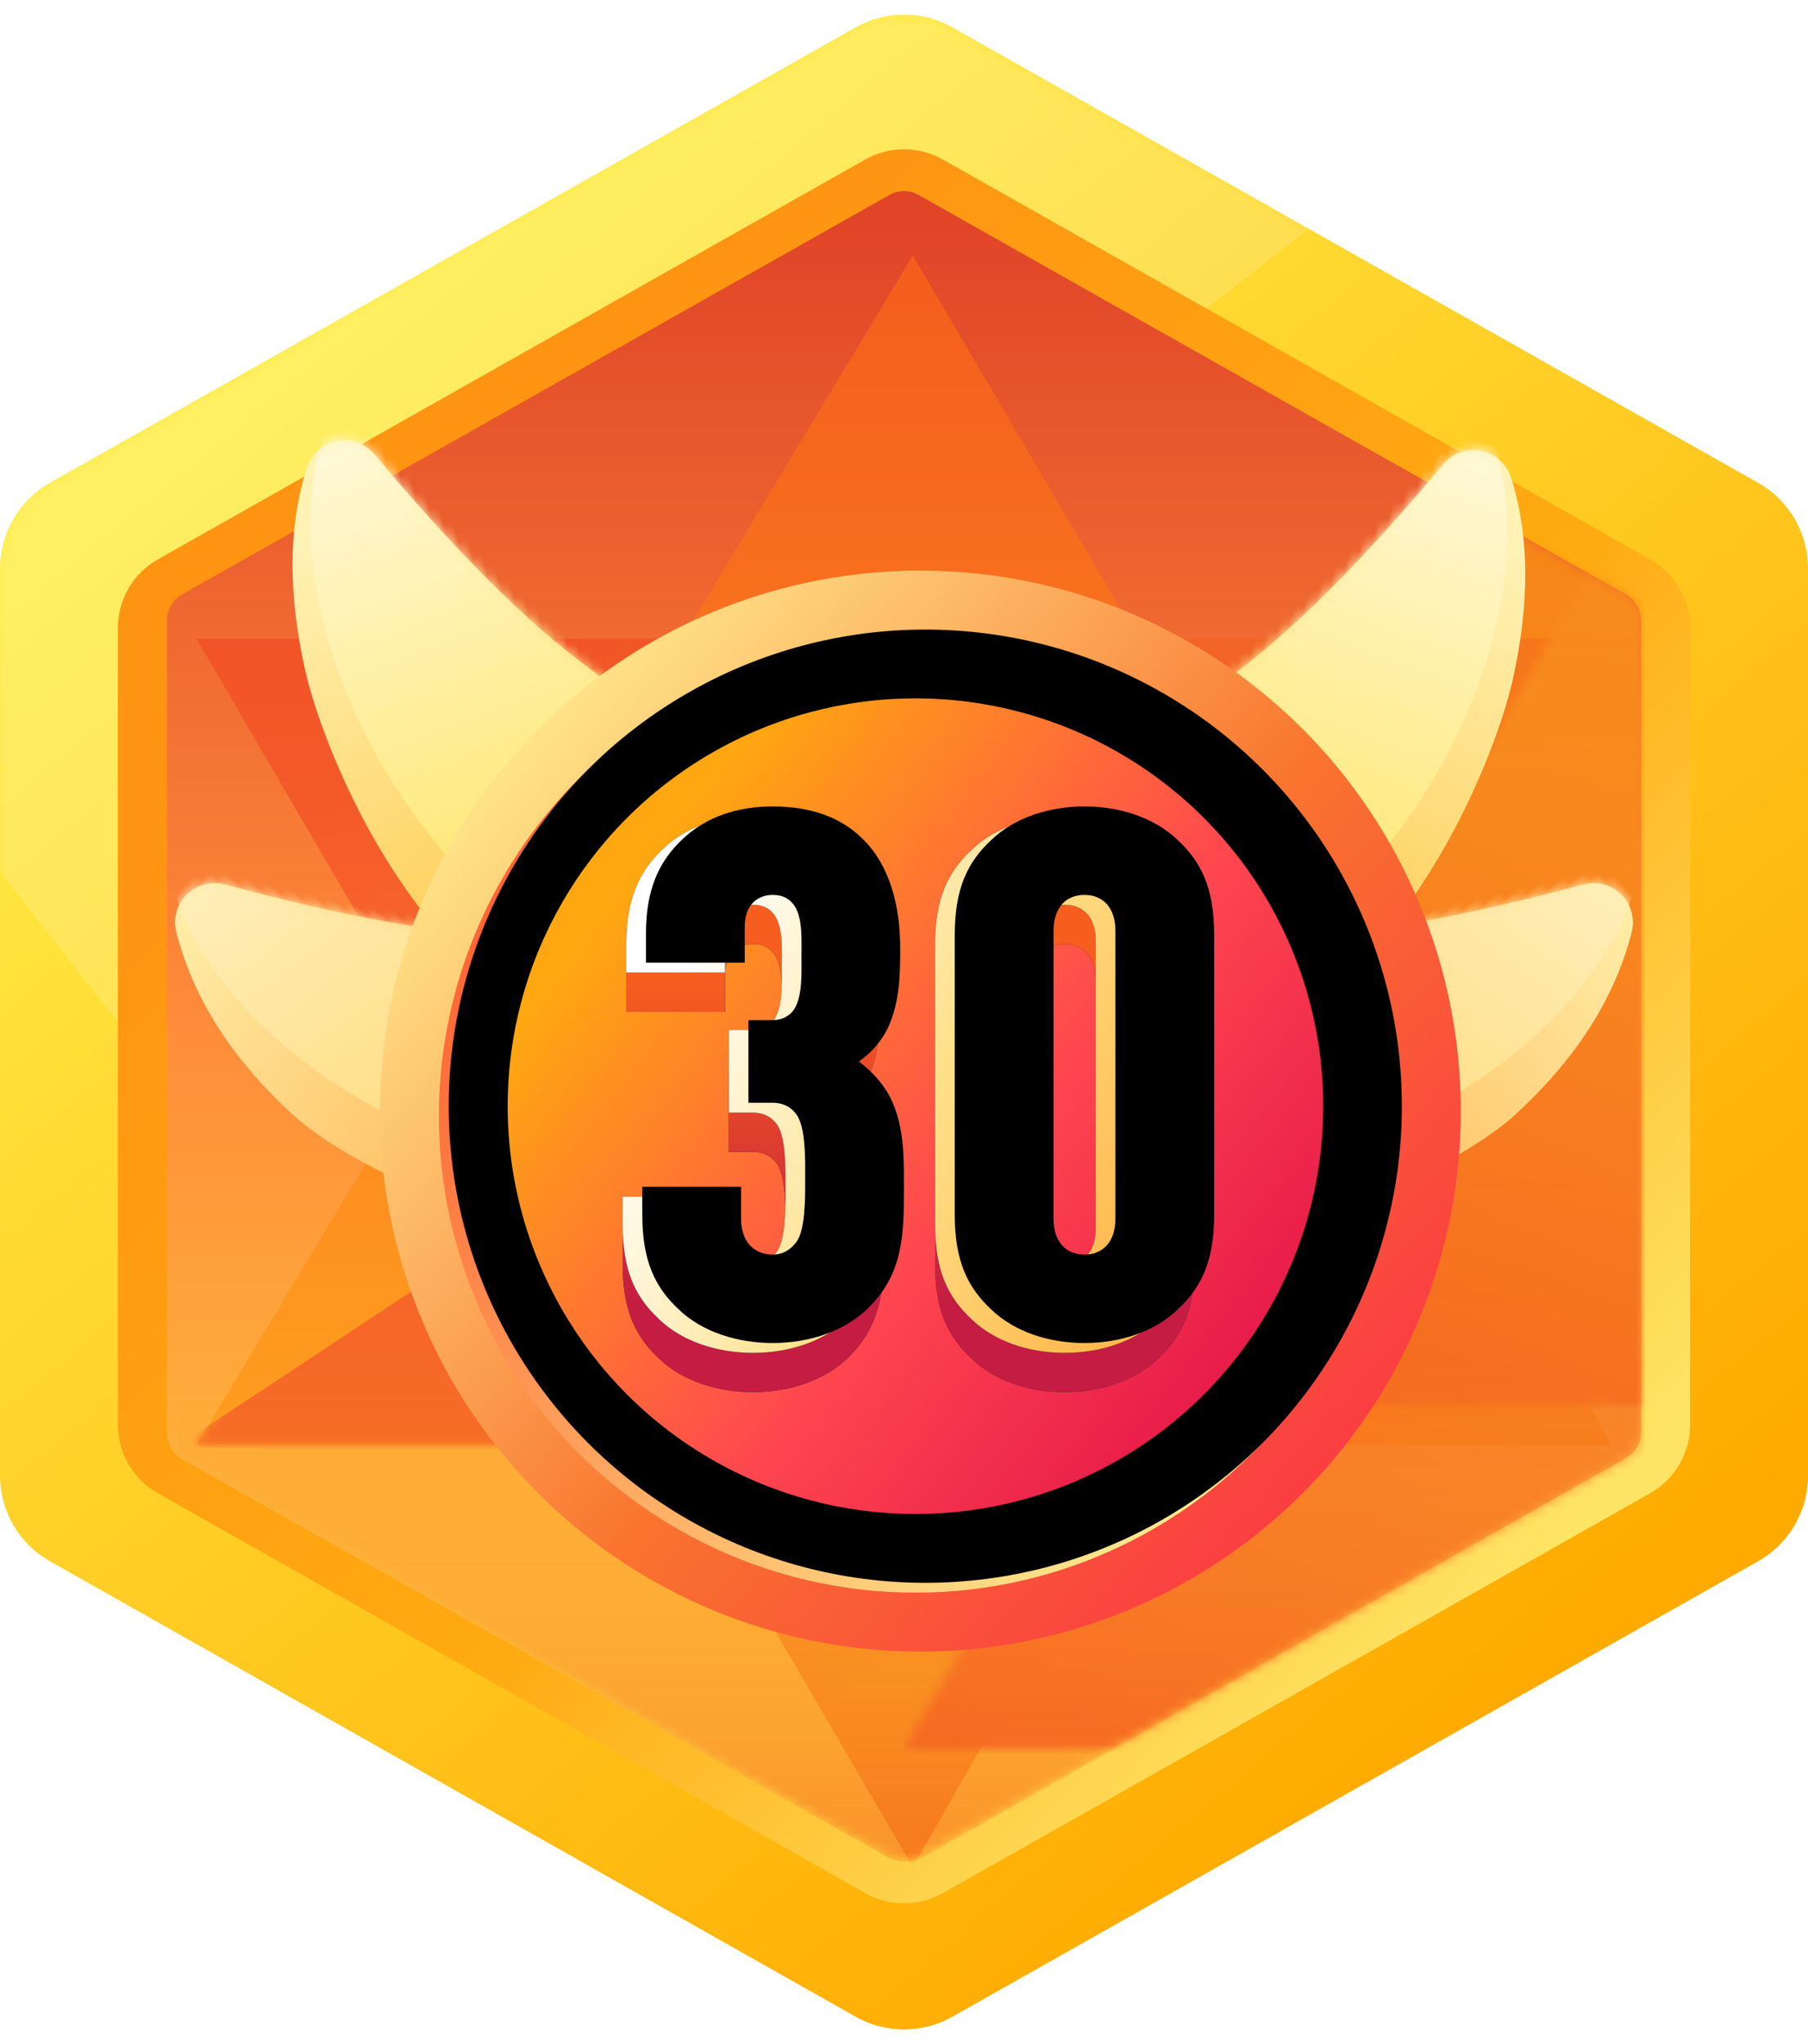<svg xmlns:xlink="http://www.w3.org/1999/xlink" xmlns="http://www.w3.org/2000/svg" version="1.1" viewBox="0 0 184 208" height="208px" width="184px">
    <title>12.满勤成就</title>
    <defs>
        <linearGradient id="linearGradient-1" y2="14.032%" x2="22.157%" y1="88.062%" x1="76.782%">
            <stop offset="0%" stop-color="#FFAA00"></stop>
            <stop offset="100%" stop-color="#FFEC45"></stop>
        </linearGradient>
        <path id="path-2" d="M96.921,2.781 L178.921,49.129 C182.059,50.903 184,54.229 184,57.835 L184,150.165 C184,153.771 182.059,157.097 178.921,158.871 L96.921,205.219 C93.867,206.945 90.133,206.945 87.079,205.219 L5.079,158.871 C1.941,157.097 0,153.771 0,150.165 L0,57.835 C0,54.229 1.941,50.903 5.079,49.129 L87.079,2.781 C90.133,1.055 93.867,1.055 96.921,2.781 Z"></path>
        <filter id="filter-4" filterUnits="objectBoundingBox" height="190.0%" width="181.4%" y="-45.0%" x="-40.7%">
            <feGaussianBlur in="SourceGraphic" stdDeviation="22"></feGaussianBlur>
        </filter>
        <linearGradient id="linearGradient-5" y2="18.169%" x2="23.96%" y1="84.773%" x1="85.496%">
            <stop offset="0%" stop-color="#FEE464"></stop>
            <stop offset="45.017%" stop-color="#FFAA11"></stop>
            <stop offset="100%" stop-color="#FF9413"></stop>
        </linearGradient>
        <linearGradient id="linearGradient-6" y2="2.705%" x2="50%" y1="113.506%" x1="50.35%">
            <stop offset="0%" stop-color="#FFE658"></stop>
            <stop offset="50.497%" stop-color="#F09715"></stop>
            <stop offset="100%" stop-color="#EA6E14"></stop>
            <stop offset="100%" stop-color="#F46701"></stop>
        </linearGradient>
        <path id="path-7" d="M81.968,7.112 L152.968,47.243 C154.224,47.953 155,49.283 155,50.725 L155,131.168 C155,132.611 154.224,133.941 152.968,134.651 L81.968,174.781 C80.747,175.471 79.253,175.471 78.032,174.781 L7.032,134.651 C5.776,133.941 5,132.611 5,131.168 L5,50.725 C5,49.283 5.776,47.953 7.032,47.243 L78.032,7.112 C79.253,6.422 80.747,6.422 81.968,7.112 Z"></path>
        <linearGradient id="linearGradient-9" y2="2.705%" x2="50%" y1="100%" x1="50%">
            <stop offset="0%" stop-color="#FDD13C"></stop>
            <stop offset="50.975%" stop-color="#FF8D3A"></stop>
            <stop offset="100%" stop-color="#E04528"></stop>
        </linearGradient>
        <path id="path-10" d="M81.475,5.833 L153.475,46.484 C154.417,47.016 155,48.015 155,49.097 L155,131.752 C155,132.834 154.418,133.831 153.476,134.364 L81.474,175.06 C80.559,175.578 79.44,175.578 78.525,175.062 L6.527,134.484 C5.584,133.952 5,132.953 5,131.87 L5,49.097 C5,48.015 5.583,47.016 6.525,46.484 L78.525,5.833 C79.44,5.316 80.56,5.316 81.475,5.833 Z"></path>
        <linearGradient id="linearGradient-12" y2="0%" x2="59.805%" y1="145.317%" x1="59.805%">
            <stop offset="0%" stop-color="#FDA406"></stop>
            <stop offset="100%" stop-color="#FF6B16"></stop>
        </linearGradient>
        <polygon points="72.898 0.916 144 121.916 1.8933005e-12 121.916" id="path-13"></polygon>
        <linearGradient id="linearGradient-15" y2="18.328%" x2="49.257%" y1="100%" x1="45.291%">
            <stop offset="0%" stop-color="#F03E1B"></stop>
            <stop offset="100%" stop-color="#FDA406"></stop>
        </linearGradient>
        <linearGradient id="linearGradient-16" y2="45.96%" x2="47.491%" y1="56.378%" x1="34.1%">
            <stop offset="0%" stop-color="#F03E1B"></stop>
            <stop offset="100%" stop-color="#FDA406"></stop>
        </linearGradient>
        <linearGradient id="linearGradient-17" y2="20.304%" x2="53.524%" y1="78.974%" x1="0%">
            <stop offset="0%" stop-color="#F34422"></stop>
            <stop offset="100%" stop-color="#F68818"></stop>
        </linearGradient>
        <polygon points="72.898 0.916 144 125.916 1.8933005e-12 125.916" id="path-18"></polygon>
        <linearGradient id="linearGradient-20" y2="15.997%" x2="64.809%" y1="100%" x1="45.291%">
            <stop offset="0%" stop-color="#F03E1B"></stop>
            <stop offset="100%" stop-color="#F88E1F"></stop>
        </linearGradient>
        <linearGradient id="linearGradient-21" y2="93.025%" x2="50%" y1="11.636%" x1="50%">
            <stop offset="0%" stop-opacity="0" stop-color="#FEA019"></stop>
            <stop offset="100%" stop-color="#F53611"></stop>
        </linearGradient>
        <linearGradient id="linearGradient-22" y2="76.093%" x2="52.636%" y1="0%" x1="50%">
            <stop offset="0%" stop-color="#FFEDA7"></stop>
            <stop offset="100%" stop-color="#FFA538"></stop>
        </linearGradient>
        <path id="path-23" d="M13.507,5.545 C13.882,6.35 14.255,7.142 14.627,7.92 L15.366,9.456 L15.366,9.456 L16.101,10.956 C16.344,11.449 16.588,11.936 16.83,12.417 L17.554,13.842 C18.034,14.779 18.512,15.692 18.986,16.579 L19.694,17.891 C19.929,18.323 20.163,18.748 20.397,19.166 L21.094,20.404 L21.094,20.404 L21.787,21.604 C23.741,24.952 25.633,27.85 27.461,30.298 C32.475,37.011 37.418,42.618 42.29,47.118 L30.181,82.001 L29.086,80.872 L29.086,80.872 L27.491,79.214 L27.491,79.214 L25.956,77.596 L25.956,77.596 L24.966,76.541 L24.966,76.541 L24.001,75.504 L24.001,75.504 L23.063,74.485 L23.063,74.485 L22.152,73.484 L22.152,73.484 L21.266,72.502 L21.266,72.502 L20.407,71.539 L20.407,71.539 L19.574,70.593 L19.574,70.593 L18.767,69.666 L18.767,69.666 L17.987,68.757 L17.987,68.757 L17.233,67.867 L17.233,67.867 L16.505,66.995 L16.505,66.995 L15.804,66.141 C15.689,66 15.575,65.86 15.463,65.721 L14.8,64.895 L14.8,64.895 L14.165,64.087 L14.165,64.087 L13.555,63.297 L13.555,63.297 L12.972,62.526 L12.972,62.526 L12.414,61.773 L12.414,61.773 L11.884,61.039 L11.884,61.039 L11.379,60.322 C11.215,60.087 11.056,59.854 10.901,59.624 L10.449,58.945 C10.303,58.721 10.161,58.501 10.023,58.284 L9.624,57.641 C9.431,57.324 9.247,57.014 9.074,56.711 L8.74,56.114 L8.74,56.114 C6.111,51.293 4.068,46.125 2.62,41.318 L2.309,40.256 C2.107,39.553 1.919,38.858 1.744,38.175 L1.491,37.159 C1.329,36.488 1.18,35.829 1.045,35.185 L0.851,34.231 C0.82,34.074 0.79,33.918 0.761,33.763 L0.597,32.845 C0.135,30.131 -0.06,27.776 0.016,25.989 C0.361,17.799 2.459,10.923 6.308,5.359 L6.633,4.898 C7.922,3.104 10.422,2.695 12.216,3.985 C12.703,4.335 13.105,4.79 13.391,5.315 L13.507,5.545 Z"></path>
        <linearGradient id="linearGradient-25" y2="52.388%" x2="32.622%" y1="1.42108547e-12%" x1="43.288%">
            <stop offset="0%" stop-color="#FFF9DD"></stop>
            <stop offset="100%" stop-color="#FFE08A"></stop>
        </linearGradient>
        <linearGradient id="linearGradient-26" y2="67.842%" x2="50%" y1="7.58%" x1="42.569%">
            <stop offset="0%" stop-color="#FFF2B5"></stop>
            <stop offset="100%" stop-color="#FFCB50"></stop>
        </linearGradient>
        <path id="path-27" d="M12.52,5.705 C12.768,6.239 13.016,6.766 13.263,7.287 L14.001,8.831 L14.001,8.831 L14.734,10.338 L14.734,10.338 L15.462,11.808 C15.582,12.05 15.703,12.29 15.823,12.529 L16.543,13.944 C16.663,14.176 16.782,14.408 16.901,14.637 L17.613,15.996 C17.968,16.667 18.321,17.323 18.672,17.966 L19.371,19.232 L19.371,19.232 L20.065,20.462 C20.295,20.866 20.525,21.263 20.754,21.654 L21.437,22.81 C21.551,23 21.664,23.188 21.777,23.374 L22.453,24.474 C23.799,26.637 25.114,28.579 26.398,30.298 C31.412,37.011 36.355,42.618 41.227,47.118 L27.647,83.092 L26.605,81.88 L26.605,81.88 L25.088,80.102 L25.088,80.102 L23.626,78.372 L23.626,78.372 L22.683,77.245 L22.683,77.245 L21.764,76.139 L21.764,76.139 L20.87,75.054 L20.87,75.054 L19.575,73.467 L19.575,73.467 L18.335,71.927 L18.335,71.927 L17.152,70.435 L17.152,70.435 L16.393,69.467 L16.393,69.467 L15.66,68.519 L15.66,68.519 L14.951,67.593 L14.951,67.593 L13.934,66.244 L13.934,66.244 L13.287,65.371 L13.287,65.371 L12.664,64.519 L12.664,64.519 L12.066,63.689 L12.066,63.689 L11.493,62.879 C11.4,62.746 11.307,62.614 11.216,62.482 L10.68,61.704 L10.68,61.704 L10.169,60.948 L10.169,60.948 L9.682,60.212 C9.603,60.092 9.525,59.972 9.448,59.853 L8.998,59.149 L8.998,59.149 L8.574,58.466 L8.574,58.466 L8.173,57.805 C8.044,57.588 7.919,57.375 7.798,57.165 L7.447,56.546 C7.391,56.444 7.335,56.344 7.281,56.244 C4.494,51.135 2.68,45.403 1.559,40.107 L1.344,39.054 L1.344,39.054 L1.147,38.015 L1.147,38.015 L0.968,36.99 C0.797,35.975 0.651,34.984 0.529,34.029 L0.415,33.085 L0.415,33.085 L0.316,32.166 L0.316,32.166 L0.231,31.273 C0.218,31.127 0.206,30.982 0.194,30.838 L0.13,29.989 L0.13,29.989 L0.079,29.171 C0.072,29.038 0.065,28.905 0.059,28.775 L0.027,28.008 L0.027,28.008 L0.008,27.277 C0.006,27.158 0.004,27.041 0.003,26.925 L0,26.252 C0.001,26.143 0.002,26.036 0.003,25.93 L0.017,25.319 C0.02,25.22 0.024,25.124 0.028,25.029 C0.357,17.234 2.095,10.787 5.242,5.689 L5.532,5.229 C6.729,3.372 9.204,2.837 11.061,4.033 C11.625,4.397 12.087,4.895 12.407,5.481 L12.52,5.705 Z"></path>
        <linearGradient id="linearGradient-29" y2="58.171%" x2="45.461%" y1="9.908%" x1="42.097%">
            <stop offset="0%" stop-color="#FFFAE3"></stop>
            <stop offset="100%" stop-color="#FFEA81"></stop>
        </linearGradient>
        <path id="path-30" d="M13.507,5.545 C13.882,6.35 14.255,7.142 14.627,7.92 L15.366,9.456 L15.366,9.456 L16.101,10.956 C16.344,11.449 16.588,11.936 16.83,12.417 L17.554,13.842 C18.034,14.779 18.512,15.692 18.986,16.579 L19.694,17.891 C19.929,18.323 20.163,18.748 20.397,19.166 L21.094,20.404 L21.094,20.404 L21.787,21.604 C23.741,24.952 25.633,27.85 27.461,30.298 C32.475,37.011 37.418,42.618 42.29,47.118 L30.181,82.001 L29.086,80.872 L29.086,80.872 L27.491,79.214 L27.491,79.214 L25.956,77.596 L25.956,77.596 L24.966,76.541 L24.966,76.541 L24.001,75.504 L24.001,75.504 L23.063,74.485 L23.063,74.485 L22.152,73.484 L22.152,73.484 L21.266,72.502 L21.266,72.502 L20.407,71.539 L20.407,71.539 L19.574,70.593 L19.574,70.593 L18.767,69.666 L18.767,69.666 L17.987,68.757 L17.987,68.757 L17.233,67.867 L17.233,67.867 L16.505,66.995 L16.505,66.995 L15.804,66.141 C15.689,66 15.575,65.86 15.463,65.721 L14.8,64.895 L14.8,64.895 L14.165,64.087 L14.165,64.087 L13.555,63.297 L13.555,63.297 L12.972,62.526 L12.972,62.526 L12.414,61.773 L12.414,61.773 L11.884,61.039 L11.884,61.039 L11.379,60.322 C11.215,60.087 11.056,59.854 10.901,59.624 L10.449,58.945 C10.303,58.721 10.161,58.501 10.023,58.284 L9.624,57.641 C9.431,57.324 9.247,57.014 9.074,56.711 L8.74,56.114 L8.74,56.114 C6.111,51.293 4.068,46.125 2.62,41.318 L2.309,40.256 C2.107,39.553 1.919,38.858 1.744,38.175 L1.491,37.159 C1.329,36.488 1.18,35.829 1.045,35.185 L0.851,34.231 C0.82,34.074 0.79,33.918 0.761,33.763 L0.597,32.845 C0.135,30.131 -0.06,27.776 0.016,25.989 C0.361,17.799 2.459,10.923 6.308,5.359 L6.633,4.898 C7.922,3.104 10.422,2.695 12.216,3.985 C12.703,4.335 13.105,4.79 13.391,5.315 L13.507,5.545 Z"></path>
        <path id="path-32" d="M12.52,5.705 C12.768,6.239 13.016,6.766 13.263,7.287 L14.001,8.831 L14.001,8.831 L14.734,10.338 L14.734,10.338 L15.462,11.808 C15.582,12.05 15.703,12.29 15.823,12.529 L16.543,13.944 C16.663,14.176 16.782,14.408 16.901,14.637 L17.613,15.996 C17.968,16.667 18.321,17.323 18.672,17.966 L19.371,19.232 L19.371,19.232 L20.065,20.462 C20.295,20.866 20.525,21.263 20.754,21.654 L21.437,22.81 C21.551,23 21.664,23.188 21.777,23.374 L22.453,24.474 C23.799,26.637 25.114,28.579 26.398,30.298 C31.412,37.011 36.355,42.618 41.227,47.118 L27.647,83.092 L26.605,81.88 L26.605,81.88 L25.088,80.102 L25.088,80.102 L23.626,78.372 L23.626,78.372 L22.683,77.245 L22.683,77.245 L21.764,76.139 L21.764,76.139 L20.87,75.054 L20.87,75.054 L19.575,73.467 L19.575,73.467 L18.335,71.927 L18.335,71.927 L17.152,70.435 L17.152,70.435 L16.393,69.467 L16.393,69.467 L15.66,68.519 L15.66,68.519 L14.951,67.593 L14.951,67.593 L13.934,66.244 L13.934,66.244 L13.287,65.371 L13.287,65.371 L12.664,64.519 L12.664,64.519 L12.066,63.689 L12.066,63.689 L11.493,62.879 C11.4,62.746 11.307,62.614 11.216,62.482 L10.68,61.704 L10.68,61.704 L10.169,60.948 L10.169,60.948 L9.682,60.212 C9.603,60.092 9.525,59.972 9.448,59.853 L8.998,59.149 L8.998,59.149 L8.574,58.466 L8.574,58.466 L8.173,57.805 C8.044,57.588 7.919,57.375 7.798,57.165 L7.447,56.546 C7.391,56.444 7.335,56.344 7.281,56.244 C4.494,51.135 2.68,45.403 1.559,40.107 L1.344,39.054 L1.344,39.054 L1.147,38.015 L1.147,38.015 L0.968,36.99 C0.797,35.975 0.651,34.984 0.529,34.029 L0.415,33.085 L0.415,33.085 L0.316,32.166 L0.316,32.166 L0.231,31.273 C0.218,31.127 0.206,30.982 0.194,30.838 L0.13,29.989 L0.13,29.989 L0.079,29.171 C0.072,29.038 0.065,28.905 0.059,28.775 L0.027,28.008 L0.027,28.008 L0.008,27.277 C0.006,27.158 0.004,27.041 0.003,26.925 L0,26.252 C0.001,26.143 0.002,26.036 0.003,25.93 L0.017,25.319 C0.02,25.22 0.024,25.124 0.028,25.029 C0.357,17.234 2.095,10.787 5.242,5.689 L5.532,5.229 C6.729,3.372 9.204,2.837 11.061,4.033 C11.625,4.397 12.087,4.895 12.407,5.481 L12.52,5.705 Z"></path>
        <linearGradient id="linearGradient-34" y2="82.277%" x2="89.581%" y1="15.149%" x1="12.763%">
            <stop offset="0%" stop-color="#FFE58A"></stop>
            <stop offset="55.693%" stop-color="#F9742E"></stop>
            <stop offset="100%" stop-color="#FA3D42"></stop>
        </linearGradient>
        <linearGradient id="linearGradient-35" y2="82.277%" x2="89.581%" y1="16.601%" x1="14.862%">
            <stop offset="0%" stop-color="#FF6534"></stop>
            <stop offset="100%" stop-color="#FFEB8E"></stop>
        </linearGradient>
        <circle r="48.5" cy="55.5" cx="54.5" id="path-36"></circle>
        <filter id="filter-37" filterUnits="objectBoundingBox" height="103.1%" width="103.1%" y="-1.5%" x="-1.5%">
            <feGaussianBlur result="shadowBlurInner1" in="SourceAlpha" stdDeviation="1"></feGaussianBlur>
            <feOffset result="shadowOffsetInner1" in="shadowBlurInner1" dy="-1" dx="1"></feOffset>
            <feComposite result="shadowInnerInner1" k3="1" k2="-1" operator="arithmetic" in2="SourceAlpha" in="shadowOffsetInner1"></feComposite>
            <feColorMatrix in="shadowInnerInner1" type="matrix" values="0 0 0 0 1   0 0 0 0 0.897   0 0 0 0 0.111  0 0 0 1 0"></feColorMatrix>
        </filter>
        <linearGradient id="linearGradient-38" y2="72.827%" x2="94.546%" y1="15.546%" x1="20.692%">
            <stop offset="0%" stop-color="#FFA711"></stop>
            <stop offset="58.894%" stop-color="#FF474F"></stop>
            <stop offset="100%" stop-color="#E91D4A"></stop>
        </linearGradient>
        <circle r="41.5" cy="54.5" cx="54.5" id="path-39"></circle>
        <filter id="filter-40" filterUnits="objectBoundingBox" height="110.8%" width="110.8%" y="-5.4%" x="-5.4%">
            <feOffset result="shadowOffsetOuter1" in="SourceAlpha" dy="0" dx="0"></feOffset>
            <feGaussianBlur result="shadowBlurOuter1" in="shadowOffsetOuter1" stdDeviation="1.5"></feGaussianBlur>
            <feColorMatrix in="shadowBlurOuter1" type="matrix" values="0 0 0 0 0.784   0 0 0 0 0.145   0 0 0 0 0.449  0 0 0 0.51 0"></feColorMatrix>
        </filter>
        <linearGradient id="linearGradient-41" y2="22.898%" x2="56.033%" y1="84.045%" x1="56.033%">
            <stop offset="0%" stop-color="#C41C42"></stop>
            <stop offset="100%" stop-color="#F75D1E"></stop>
        </linearGradient>
        <path id="path-42" d="M37.975,83.6 C41.575,83.6 45.1,82.475 47.5,80.225 C51.219,76.721 51.323,72.671 51.325,68.141 L51.325,67.475 L51.325,67.475 C51.325,64.475 51.325,61.325 49.9,58.55 C49.15,57.125 48.1,56 46.75,54.95 C48.025,54.05 49,52.925 49.675,51.575 C50.875,49.025 50.95,46.25 50.95,43.475 C50.95,38.825 49.75,34.85 47.125,32.3 C45.025,30.2 42.025,29 37.975,29 C34.375,29 31.15,30.05 28.75,32.375 C26.35,34.625 25.075,37.55 25.075,41.9 L25.075,44.9 L35.125,44.9 L35.125,41.225 C35.125,39.05 36.4,38 37.975,38 C39.1,38 39.7,38.45 40.15,39.05 C41.05,40.325 40.9,42.725 40.9,44.225 C40.9,45.8 41.05,48.575 40,49.85 C39.55,50.375 38.875,50.75 37.9,50.75 L35.5,50.75 L35.5,59.15 L37.9,59.15 C39.175,59.15 39.925,59.675 40.45,60.425 C41.186,61.591 41.27,63.912 41.276,65.662 L41.276,66.222 C41.276,66.311 41.276,66.397 41.275,66.481 L41.276,67.173 C41.28,69.011 41.272,72.152 40.375,73.325 C39.925,73.925 39.175,74.6 37.975,74.6 C36.175,74.6 34.75,73.4 34.75,70.925 L34.75,67.7 L24.7,67.7 L24.7,70.55 C24.7,75.2 25.975,77.9 28.375,80.15 C30.775,82.475 34.375,83.6 37.975,83.6 Z M69.7,83.6 C73.3,83.6 76.825,82.475 79.225,80.15 C81.625,77.9 82.9,75.2 82.9,70.55 L82.9,42.05 C82.9,37.4 81.625,34.7 79.225,32.45 C76.825,30.125 73.3,29 69.7,29 C66.1,29 62.575,30.125 60.175,32.45 C57.775,34.7 56.5,37.4 56.5,42.05 L56.5,70.55 C56.5,75.2 57.775,77.9 60.175,80.15 C62.575,82.475 66.1,83.6 69.7,83.6 Z M69.7,74.6 C67.9,74.6 66.55,73.4 66.55,70.925 L66.55,41.675 C66.55,39.2 67.9,38 69.7,38 C71.5,38 72.85,39.2 72.85,41.675 L72.85,70.925 C72.85,73.4 71.5,74.6 69.7,74.6 Z"></path>
        <linearGradient id="linearGradient-43" y2="30.674%" x2="8.502%" y1="68.85%" x1="92.314%">
            <stop offset="0%" stop-color="#FFBB50"></stop>
            <stop offset="46.297%" stop-color="#FFE18B"></stop>
            <stop offset="100%" stop-color="#FFFFFF"></stop>
        </linearGradient>
        <path id="path-44" d="M37.975,79.6 C41.575,79.6 45.1,78.475 47.5,76.225 C51.219,72.721 51.323,68.671 51.325,64.141 L51.325,63.475 L51.325,63.475 C51.325,60.475 51.325,57.325 49.9,54.55 C49.15,53.125 48.1,52 46.75,50.95 C48.025,50.05 49,48.925 49.675,47.575 C50.875,45.025 50.95,42.25 50.95,39.475 C50.95,34.825 49.75,30.85 47.125,28.3 C45.025,26.2 42.025,25 37.975,25 C34.375,25 31.15,26.05 28.75,28.375 C26.35,30.625 25.075,33.55 25.075,37.9 L25.075,40.9 L35.125,40.9 L35.125,37.225 C35.125,35.05 36.4,34 37.975,34 C39.1,34 39.7,34.45 40.15,35.05 C41.05,36.325 40.9,38.725 40.9,40.225 C40.9,41.8 41.05,44.575 40,45.85 C39.55,46.375 38.875,46.75 37.9,46.75 L35.5,46.75 L35.5,55.15 L37.9,55.15 C39.175,55.15 39.925,55.675 40.45,56.425 C41.186,57.591 41.27,59.912 41.276,61.662 L41.276,62.222 C41.276,62.311 41.276,62.397 41.275,62.481 L41.276,63.173 C41.28,65.011 41.272,68.152 40.375,69.325 C39.925,69.925 39.175,70.6 37.975,70.6 C36.175,70.6 34.75,69.4 34.75,66.925 L34.75,63.7 L24.7,63.7 L24.7,66.55 C24.7,71.2 25.975,73.9 28.375,76.15 C30.775,78.475 34.375,79.6 37.975,79.6 Z M69.7,79.6 C73.3,79.6 76.825,78.475 79.225,76.15 C81.625,73.9 82.9,71.2 82.9,66.55 L82.9,38.05 C82.9,33.4 81.625,30.7 79.225,28.45 C76.825,26.125 73.3,25 69.7,25 C66.1,25 62.575,26.125 60.175,28.45 C57.775,30.7 56.5,33.4 56.5,38.05 L56.5,66.55 C56.5,71.2 57.775,73.9 60.175,76.15 C62.575,78.475 66.1,79.6 69.7,79.6 Z M69.7,70.6 C67.9,70.6 66.55,69.4 66.55,66.925 L66.55,37.675 C66.55,35.2 67.9,34 69.7,34 C71.5,34 72.85,35.2 72.85,37.675 L72.85,66.925 C72.85,69.4 71.5,70.6 69.7,70.6 Z"></path>
        <filter id="filter-45" filterUnits="objectBoundingBox" height="107.3%" width="106.9%" y="-3.7%" x="-3.4%">
            <feGaussianBlur result="shadowBlurInner1" in="SourceAlpha" stdDeviation="1"></feGaussianBlur>
            <feOffset result="shadowOffsetInner1" in="shadowBlurInner1" dy="-1" dx="2"></feOffset>
            <feComposite result="shadowInnerInner1" k3="1" k2="-1" operator="arithmetic" in2="SourceAlpha" in="shadowOffsetInner1"></feComposite>
            <feColorMatrix in="shadowInnerInner1" type="matrix" values="0 0 0 0 1   0 0 0 0 0.934   0 0 0 0 0.112  0 0 0 1 0"></feColorMatrix>
        </filter>
    </defs>
    <g fill-rule="evenodd" fill="none" stroke-width="1" stroke="none" id="页面-1">
        <g transform="translate(-563, -1841)" id="勋章">
            <g transform="translate(563, 1841)" id="12.满勤成就">
                <g id="矩形">
                    <mask fill="white" id="mask-3">
                        <use xlink:href="#path-2"></use>
                    </mask>
                    <use xlink:href="#path-2" fill="url(#linearGradient-1)" id="蒙版"></use>
                    <polygon points="-21.275 61.469 100.867 -33.958 140.885 17.263 18.743 112.69" mask="url(#mask-3)" filter="url(#filter-4)" opacity="0.4" fill="#FFFFFF"></polygon>
                </g>
                <g transform="translate(12, 14)" id="矩形-+-矩形-+-矩形-+-矩形蒙版">
                    <path fill-rule="nonzero" fill="url(#linearGradient-5)" id="蒙版" d="M83.936,2.225 L155.936,42.921 C158.447,44.34 160,47.001 160,49.885 L160,130.984 C160,133.869 158.447,136.53 155.936,137.949 L83.936,178.645 C81.494,180.025 78.506,180.025 76.064,178.645 L4.064,137.949 C1.553,136.53 0,133.869 0,130.984 L0,49.885 C0,47.001 1.553,44.34 4.064,42.921 L76.064,2.225 C78.506,0.844 81.494,0.844 83.936,2.225 Z M81.476,6.578 C80.621,6.095 79.588,6.062 78.71,6.481 L78.524,6.578 L6.524,47.273 C5.641,47.772 5.074,48.681 5.007,49.683 L5,49.885 L5,130.984 C5,131.998 5.512,132.939 6.352,133.491 L6.524,133.596 L78.524,174.292 C79.379,174.775 80.412,174.807 81.29,174.388 L81.476,174.292 L153.476,133.596 C154.359,133.097 154.926,132.189 154.993,131.186 L155,130.984 L155,49.885 C155,48.871 154.488,47.931 153.648,47.379 L153.476,47.273 L81.476,6.578 Z"></path>
                    <mask fill="white" id="mask-8">
                        <use xlink:href="#path-7"></use>
                    </mask>
                    <use xlink:href="#path-7" fill="url(#linearGradient-6)" id="蒙版"></use>
                    <mask fill="white" id="mask-11">
                        <use xlink:href="#path-10"></use>
                    </mask>
                    <use xlink:href="#path-10" fill="url(#linearGradient-9)" id="蒙版"></use>
                    <g mask="url(#mask-11)" opacity="0.6" id="矩形">
                        <g transform="translate(8, 11.084)">
                            <mask fill="white" id="mask-14">
                                <use xlink:href="#path-13"></use>
                            </mask>
                            <use xlink:href="#path-13" fill-rule="evenodd" fill="url(#linearGradient-12)" stroke="none" id="蒙版"></use>
                            <rect height="147" width="80" y="-4.084" x="72" mask="url(#mask-14)" fill-rule="evenodd" fill="url(#linearGradient-15)" stroke="none" id="矩形"></rect>
                            <polygon points="-2 122.115 71.097 73.792 147 127.006 60 123.916" mask="url(#mask-14)" fill-rule="evenodd" fill="url(#linearGradient-16)" stroke="none" id="矩形"></polygon>
                        </g>
                    </g>
                    <g mask="url(#mask-11)" opacity="0.6" id="矩形">
                        <g transform="translate(8, 50.084)">
                            <mask fill="white" id="mask-19">
                                <use xlink:href="#path-18"></use>
                            </mask>
                            <use xlink:href="#path-18" transform="translate(72, 63.416) scale(1, -1) translate(-72, -63.416)" fill-rule="evenodd" fill="url(#linearGradient-17)" stroke="none" id="蒙版"></use>
                            <rect height="147" width="80" y="-12.084" x="72" mask="url(#mask-19)" fill-rule="evenodd" fill="url(#linearGradient-20)" stroke="none" id="矩形"></rect>
                        </g>
                    </g>
                    <path mask="url(#mask-11)" opacity="0.6" fill="url(#linearGradient-21)" id="路径-3" d="M6,134.158 L78.193,174.912 C79.415,175.601 80.909,175.601 82.13,174.91 L152.193,135.266 L152.193,135.266 L152.193,120.945 L6.754,118.806 L6,134.158 Z"></path>
                </g>
                <g transform="translate(9.926, 33.289)" id="编组-21">
                    <g transform="translate(45, 73.649) rotate(-50) translate(-45, -73.649) translate(23.855, 32.648)" id="椭圆形">
                        <mask fill="white" id="mask-24">
                            <use xlink:href="#path-23"></use>
                        </mask>
                        <use xlink:href="#path-23" fill="url(#linearGradient-22)" id="蒙版"></use>
                        <path mask="url(#mask-24)" fill="url(#linearGradient-25)" d="M58.997,74.642 C73.831,67.057 76.715,42.901 65.437,20.689 C54.159,-1.523 32.992,-13.38 18.158,-5.795 C3.323,1.79 0.44,25.946 11.718,48.158 C22.995,70.37 44.163,82.227 58.997,74.642 Z"></path>
                    </g>
                    <g transform="translate(45.273, 45.465) rotate(-15) translate(-45.273, -45.465) translate(24.659, 3.92)" id="椭圆形">
                        <mask fill="white" id="mask-28">
                            <use xlink:href="#path-27"></use>
                        </mask>
                        <use xlink:href="#path-27" fill="url(#linearGradient-26)" id="蒙版"></use>
                        <path mask="url(#mask-28)" fill="url(#linearGradient-29)" d="M58.932,75.215 C73.493,67.116 75.925,41.565 63.879,19.76 C51.833,-2.044 30.264,-13.156 15.704,-5.058 C1.144,3.041 -1.289,28.592 10.757,50.397 C22.803,72.202 44.372,83.313 58.932,75.215 Z"></path>
                    </g>
                </g>
                <g transform="translate(129.074, 91.89) scale(-1, 1) translate(-129.074, -91.89) translate(84.075, 34.289)" id="编组-21">
                    <g transform="translate(45, 72.649) rotate(-50) translate(-45, -72.649) translate(23.855, 31.648)" id="椭圆形">
                        <mask fill="white" id="mask-31">
                            <use xlink:href="#path-30"></use>
                        </mask>
                        <use xlink:href="#path-30" fill="url(#linearGradient-22)" id="蒙版"></use>
                        <path mask="url(#mask-31)" fill="url(#linearGradient-25)" d="M58.997,74.642 C73.831,67.057 76.715,42.901 65.437,20.689 C54.159,-1.523 32.992,-13.38 18.158,-5.795 C3.323,1.79 0.44,25.946 11.718,48.158 C22.995,70.37 44.163,82.227 58.997,74.642 Z"></path>
                    </g>
                    <g transform="translate(44.273, 45.465) rotate(-15) translate(-44.273, -45.465) translate(23.659, 3.92)" id="椭圆形">
                        <mask fill="white" id="mask-33">
                            <use xlink:href="#path-32"></use>
                        </mask>
                        <use xlink:href="#path-32" fill="url(#linearGradient-26)" id="蒙版"></use>
                        <path mask="url(#mask-33)" fill="url(#linearGradient-29)" d="M58.932,75.215 C73.493,67.116 75.925,41.565 63.879,19.76 C51.833,-2.044 30.264,-13.156 15.704,-5.058 C1.144,3.041 -1.289,28.592 10.757,50.397 C22.803,72.202 44.372,83.313 58.932,75.215 Z"></path>
                    </g>
                </g>
                <g transform="translate(38.666, 58.064)" id="编组-19">
                    <circle r="55" cy="55" cx="55" fill="url(#linearGradient-34)" id="椭圆形"></circle>
                    <g id="椭圆形">
                        <use xlink:href="#path-36" fill-rule="evenodd" fill="url(#linearGradient-35)"></use>
                        <use xlink:href="#path-36" filter="url(#filter-37)" fill-opacity="1" fill="black"></use>
                    </g>
                    <g id="椭圆形">
                        <use xlink:href="#path-39" filter="url(#filter-40)" fill-opacity="1" fill="black"></use>
                        <use xlink:href="#path-39" fill-rule="evenodd" fill="url(#linearGradient-38)"></use>
                    </g>
                    <g fill-rule="nonzero" id="30">
                        <use xlink:href="#path-42" fill="#222222"></use>
                        <use xlink:href="#path-42" fill="url(#linearGradient-41)"></use>
                    </g>
                    <g fill-rule="nonzero" id="30">
                        <use xlink:href="#path-44" fill="#222222"></use>
                        <use xlink:href="#path-44" fill="url(#linearGradient-43)"></use>
                        <use xlink:href="#path-44" filter="url(#filter-45)" fill-opacity="1" fill="black"></use>
                    </g>
                </g>
            </g>
        </g>
    </g>
</svg>